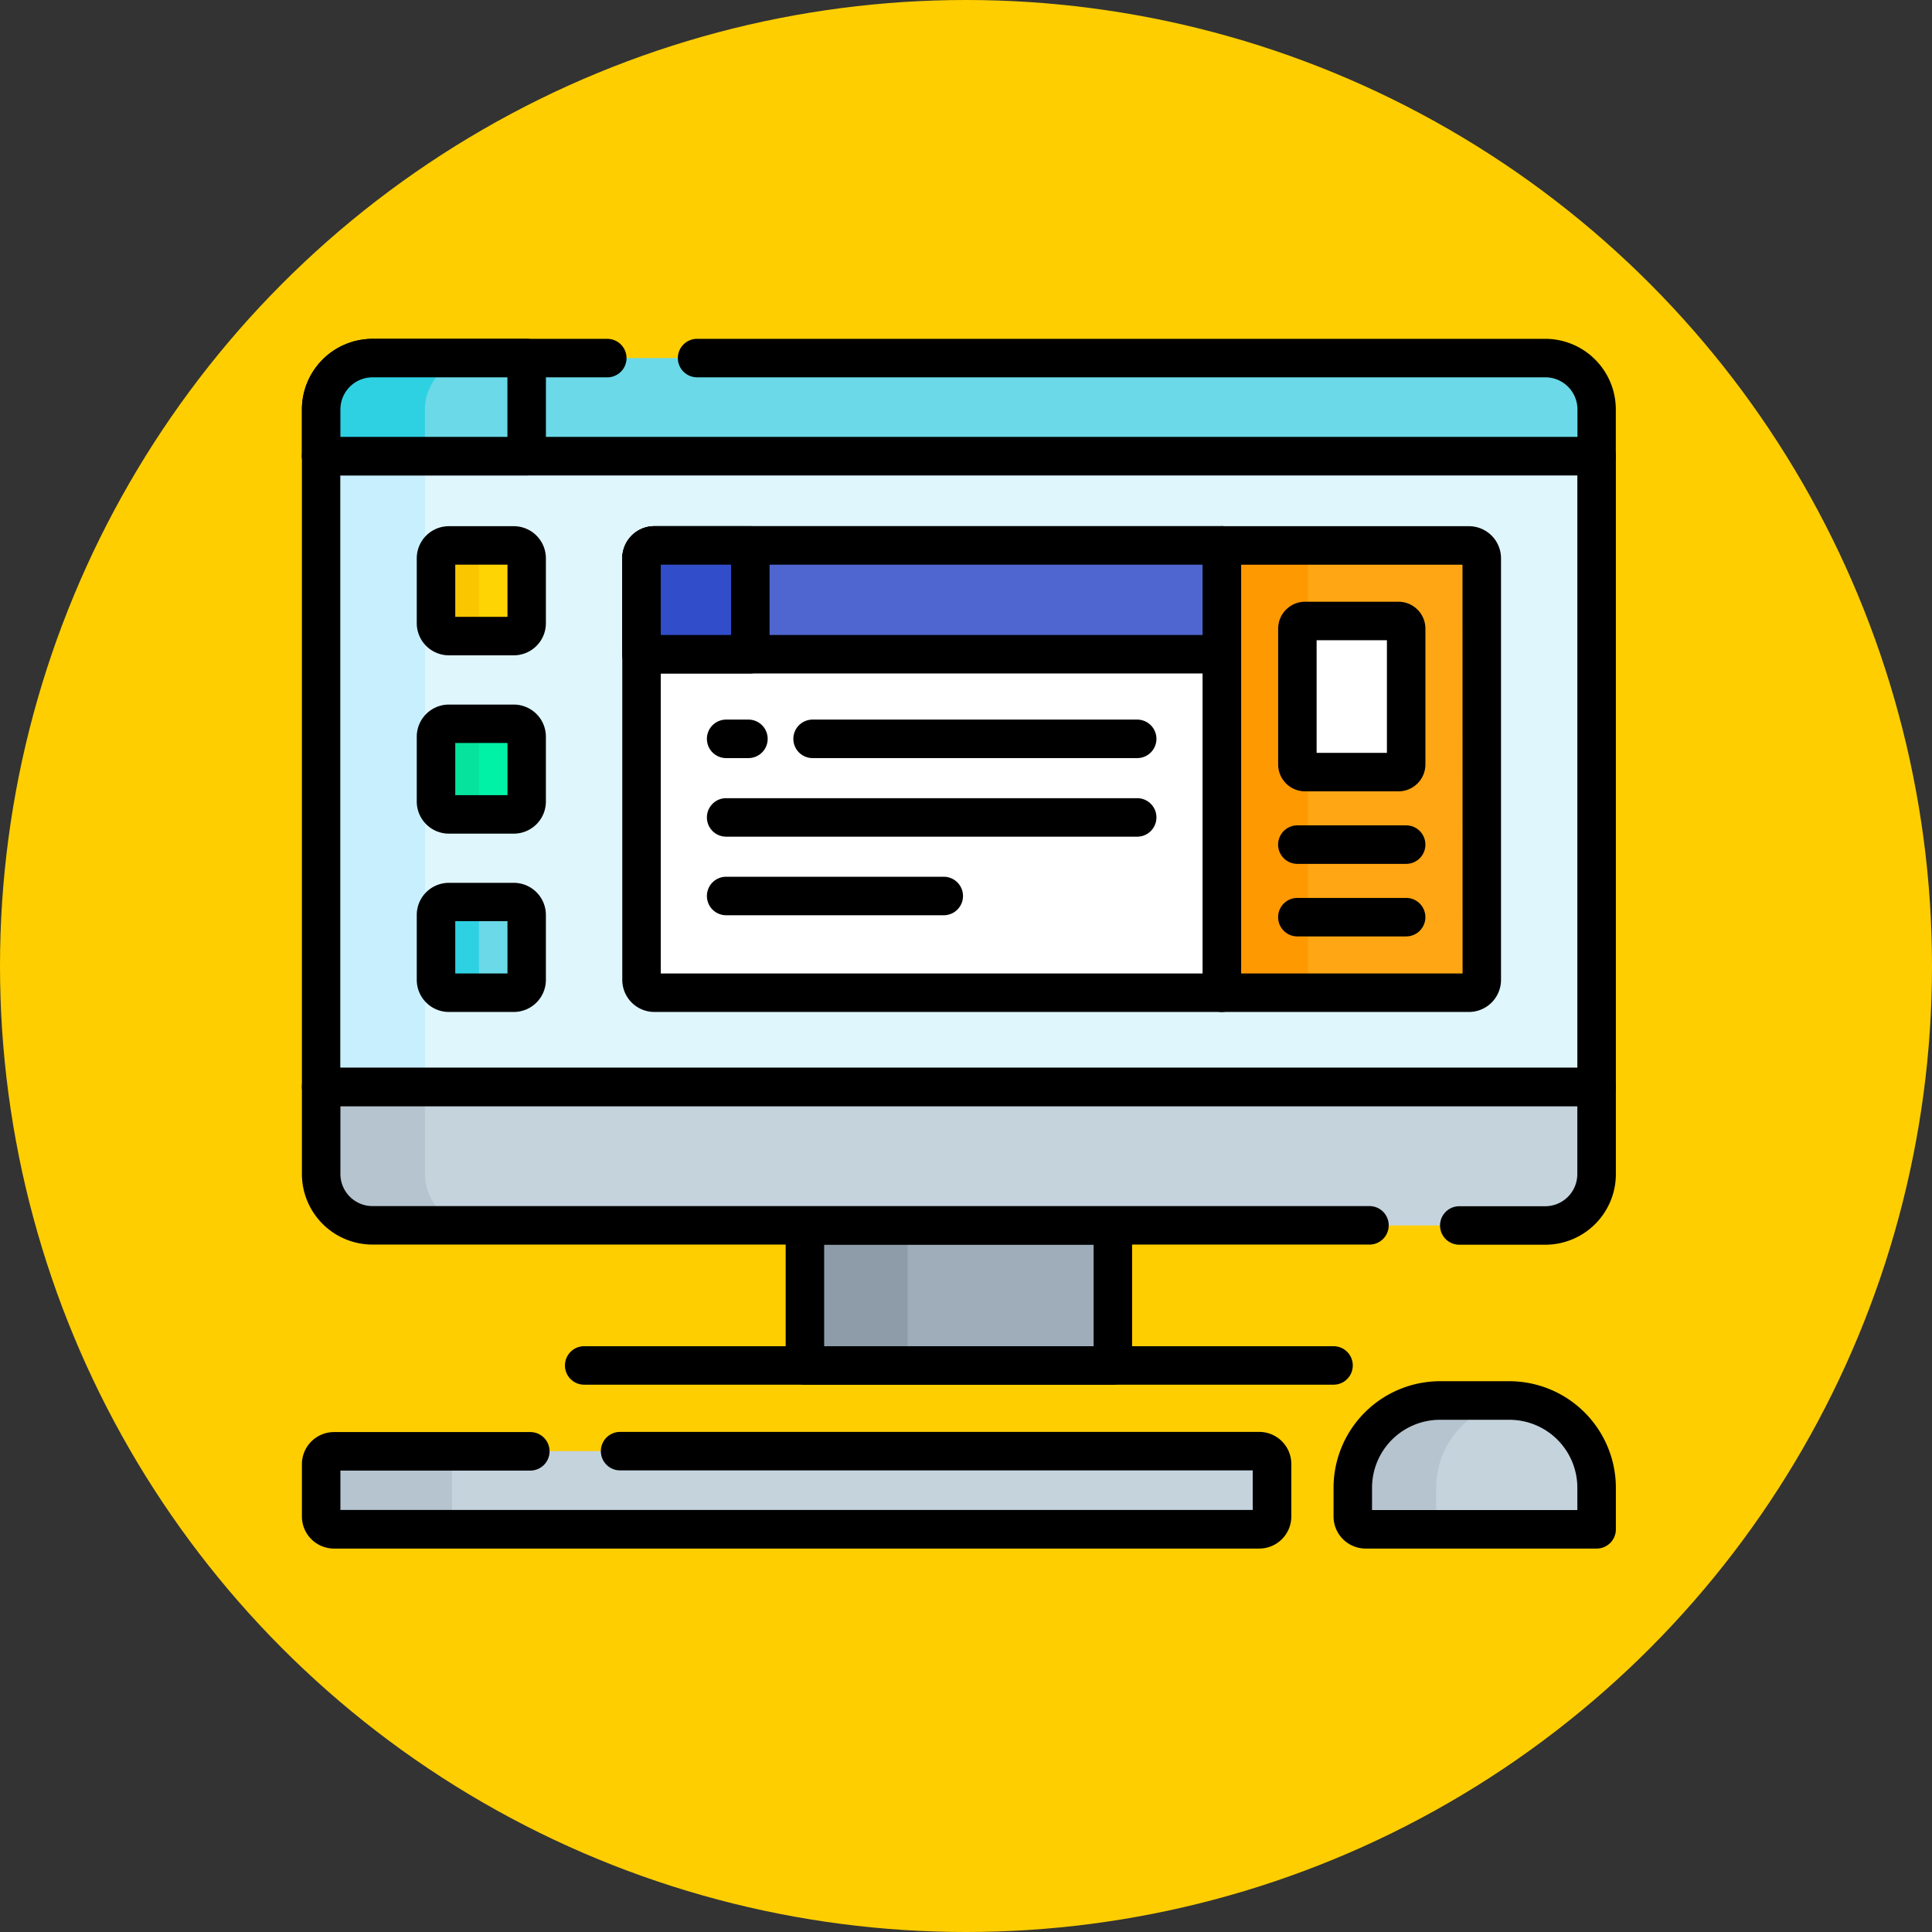 <svg xmlns="http://www.w3.org/2000/svg" width="67" height="67" viewBox="0 0 67 67">
  <rect x="0" y="0" width="67" height="67" fill="#333333" stroke="none"/>
  <g id="Grupo_1073760" data-name="Grupo 1073760" transform="translate(-633 -11448)">
    <g id="Grupo_1073643" data-name="Grupo 1073643" transform="translate(434.5 9387)">
      <g id="Grupo_1073043" data-name="Grupo 1073043" transform="translate(-19.5 -883)">
        <circle id="Elipse_9669" data-name="Elipse 9669" cx="33.5" cy="33.5" r="33.5" transform="translate(218 2944)" fill="#ffce00"/>
      </g>
    </g>
    <g id="escritorio" transform="translate(643.47 11439.451)">
      <g id="Grupo_1073759" data-name="Grupo 1073759" transform="translate(0 20.299)">
        <rect id="Rectángulo_382969" data-name="Rectángulo 382969" width="10.679" height="4.855" transform="translate(17.443 30.748)" fill="#9facba"/>
        <rect id="Rectángulo_382970" data-name="Rectángulo 382970" width="3.56" height="4.855" transform="translate(17.443 30.748)" fill="#8d9ca8"/>
        <path id="Rectángulo_382971" data-name="Rectángulo 382971" d="M-6.833-7.5H3.847a.667.667,0,0,1,.667.667v4.855a.667.667,0,0,1-.667.667H-6.833A.667.667,0,0,1-7.5-1.978V-6.833A.667.667,0,0,1-6.833-7.5ZM3.179-6.165H-6.165v3.52H3.179Z" transform="translate(24.276 37.58)"/>
        <path id="Trazado_824634" data-name="Trazado 824634" d="M7.5,314.825a1.78,1.78,0,0,0,1.78,1.78H49.951a1.78,1.78,0,0,0,1.78-1.78V311.8H7.5Z" transform="translate(-6.833 -285.857)" fill="#c5d3dd"/>
        <path id="Trazado_824635" data-name="Trazado 824635" d="M11.1,314.825V311.8H7.5v3.026a1.78,1.78,0,0,0,1.78,1.78h3.6A1.78,1.78,0,0,1,11.1,314.825Z" transform="translate(-6.833 -285.857)" fill="#b6c4cf"/>
        <path id="Trazado_824636" data-name="Trazado 824636" d="M43.118,310.44H40.137a.667.667,0,0,1,0-1.335h2.981a1.114,1.114,0,0,0,1.112-1.112v-2.358H1.335v2.358A1.114,1.114,0,0,0,2.447,309.1H37.022a.667.667,0,0,1,0,1.335H2.447A2.45,2.45,0,0,1,0,307.992v-3.026a.667.667,0,0,1,.667-.668H44.9a.667.667,0,0,1,.667.668v3.026A2.45,2.45,0,0,1,43.118,310.44Z" transform="translate(0 -279.024)"/>
        <path id="Línea_256" data-name="Línea 256" d="M19.154-6.165H-6.833A.667.667,0,0,1-7.5-6.833.667.667,0,0,1-6.833-7.5H19.154a.667.667,0,0,1,.667.667A.667.667,0,0,1,19.154-6.165Z" transform="translate(16.622 42.435)"/>
        <rect id="Rectángulo_382972" data-name="Rectángulo 382972" width="44.231" height="21.873" transform="translate(0.667 4.069)" fill="#dff6fd"/>
        <rect id="Rectángulo_382973" data-name="Rectángulo 382973" width="3.604" height="21.873" transform="translate(0.667 4.069)" fill="#c8effe"/>
        <path id="Rectángulo_382974" data-name="Rectángulo 382974" d="M-6.833-7.5H37.4a.667.667,0,0,1,.667.667V15.041a.667.667,0,0,1-.667.667H-6.833a.667.667,0,0,1-.667-.667V-6.833A.667.667,0,0,1-6.833-7.5ZM36.731-6.165h-42.9V14.373h42.9Z" transform="translate(7.5 10.901)"/>
        <path id="Trazado_824637" data-name="Trazado 824637" d="M49.951,27.8H9.28a1.78,1.78,0,0,0-1.78,1.78V31.2H51.731V29.579A1.78,1.78,0,0,0,49.951,27.8Z" transform="translate(-6.833 -27.132)" fill="#6bd9e7"/>
        <path id="Trazado_824638" data-name="Trazado 824638" d="M44.9,25.035H.667A.667.667,0,0,1,0,24.368V22.746A2.45,2.45,0,0,1,2.447,20.3H10.59a.667.667,0,0,1,0,1.335H2.447a1.114,1.114,0,0,0-1.112,1.112V23.7h42.9v-.954a1.114,1.114,0,0,0-1.112-1.112H13.705a.667.667,0,0,1,0-1.335H43.118a2.45,2.45,0,0,1,2.447,2.447v1.622A.667.667,0,0,1,44.9,25.035Z" transform="translate(0 -20.299)"/>
        <path id="Trazado_824639" data-name="Trazado 824639" d="M9.28,27.8a1.78,1.78,0,0,0-1.78,1.78V31.2h7.127V27.8Z" transform="translate(-6.833 -27.132)" fill="#6bd9e7"/>
        <path id="Trazado_824640" data-name="Trazado 824640" d="M12.884,27.8H9.28a1.78,1.78,0,0,0-1.78,1.78V31.2h3.6V29.579A1.78,1.78,0,0,1,12.884,27.8Z" transform="translate(-6.833 -27.132)" fill="#2ed1e2"/>
        <path id="Trazado_824641" data-name="Trazado 824641" d="M2.447,20.3H7.795a.667.667,0,0,1,.667.667v3.4a.667.667,0,0,1-.667.667H.667A.667.667,0,0,1,0,24.368V22.746A2.45,2.45,0,0,1,2.447,20.3Zm4.68,1.335H2.447a1.114,1.114,0,0,0-1.112,1.112V23.7H7.127Z" transform="translate(0 -20.299)"/>
        <g id="Grupo_1073758" data-name="Grupo 1073758" transform="translate(3.983 6.497)">
          <path id="Trazado_824642" data-name="Trazado 824642" d="M358.462,100.8v15.512h8.569a.445.445,0,0,0,.445-.445V101.244a.445.445,0,0,0-.445-.445Z" transform="translate(-330.543 -100.132)" fill="#fea613"/>
          <rect id="Rectángulo_382975" data-name="Rectángulo 382975" width="2.985" height="15.512" transform="translate(27.919 0.667)" fill="#fe9901"/>
          <path id="Trazado_824643" data-name="Trazado 824643" d="M351.63,93.3H360.2a1.114,1.114,0,0,1,1.112,1.112v14.622a1.114,1.114,0,0,1-1.112,1.112H351.63a.668.668,0,0,1-.668-.667V93.966A.668.668,0,0,1,351.63,93.3Zm8.346,1.335H352.3v14.177h7.679Z" transform="translate(-323.711 -93.299)"/>
          <path id="Trazado_824644" data-name="Trazado 824644" d="M387.905,135.216v-4.707a.267.267,0,0,1,.267-.267h3.239a.267.267,0,0,1,.267.267v4.707a.267.267,0,0,1-.267.267h-3.239A.267.267,0,0,1,387.905,135.216Z" transform="translate(-357.366 -126.954)" fill="#fff"/>
          <path id="Trazado_824644_-_Contorno" data-name="Trazado 824644 - Contorno" d="M384.579,129.318h-3.239a.935.935,0,0,1-.934-.934v-4.707a.935.935,0,0,1,.934-.934h3.239a.935.935,0,0,1,.934.934v4.707A.935.935,0,0,1,384.579,129.318Zm-2.839-1.335h2.438v-3.906H381.74Z" transform="translate(-350.534 -120.122)"/>
          <g id="Grupo_1073756" data-name="Grupo 1073756" transform="translate(0.667 0.667)">
            <path id="Trazado_824645" data-name="Trazado 824645" d="M54.953,103.943H52.7a.445.445,0,0,1-.445-.445v-2.254a.445.445,0,0,1,.445-.445h2.254a.445.445,0,0,1,.445.445V103.5A.445.445,0,0,1,54.953,103.943Z" transform="translate(-52.254 -100.799)" fill="#fed402"/>
            <path id="Trazado_824646" data-name="Trazado 824646" d="M53.744,103.5v-2.254a.445.445,0,0,1,.445-.445H52.7a.445.445,0,0,0-.445.445V103.5a.445.445,0,0,0,.445.445h1.49A.445.445,0,0,1,53.744,103.5Z" transform="translate(-52.254 -100.799)" fill="#fac600"/>
            <path id="Trazado_824647" data-name="Trazado 824647" d="M54.953,173.429H52.7a.445.445,0,0,1-.445-.445V170.73a.445.445,0,0,1,.445-.445h2.254a.445.445,0,0,1,.445.445v2.254A.445.445,0,0,1,54.953,173.429Z" transform="translate(-52.254 -164.101)" fill="#00f2a6"/>
            <path id="Trazado_824648" data-name="Trazado 824648" d="M53.744,172.983v-2.254a.445.445,0,0,1,.445-.445H52.7a.445.445,0,0,0-.445.445v2.254a.445.445,0,0,0,.445.445h1.49A.445.445,0,0,1,53.744,172.983Z" transform="translate(-52.254 -164.1)" fill="#05e39c"/>
            <path id="Trazado_824649" data-name="Trazado 824649" d="M54.953,242.914H52.7a.445.445,0,0,1-.445-.445v-2.254a.445.445,0,0,1,.445-.445h2.254a.445.445,0,0,1,.445.445v2.254A.445.445,0,0,1,54.953,242.914Z" transform="translate(-52.254 -227.402)" fill="#6bd9e7"/>
            <path id="Trazado_824650" data-name="Trazado 824650" d="M53.744,242.469v-2.254a.445.445,0,0,1,.445-.445H52.7a.445.445,0,0,0-.445.445v2.254a.445.445,0,0,0,.445.445h1.49A.445.445,0,0,1,53.744,242.469Z" transform="translate(-52.254 -227.402)" fill="#2ed1e2"/>
          </g>
          <g id="Grupo_1073757" data-name="Grupo 1073757">
            <path id="Trazado_824651" data-name="Trazado 824651" d="M48.121,97.778H45.866a1.114,1.114,0,0,1-1.112-1.112V94.411A1.114,1.114,0,0,1,45.866,93.3h2.254a1.114,1.114,0,0,1,1.112,1.112v2.254A1.114,1.114,0,0,1,48.121,97.778Zm-2.032-1.335H47.9V94.634H46.089Z" transform="translate(-44.754 -93.299)"/>
            <path id="Trazado_824652" data-name="Trazado 824652" d="M48.121,167.264H45.866a1.114,1.114,0,0,1-1.112-1.112V163.9a1.114,1.114,0,0,1,1.112-1.112h2.254a1.114,1.114,0,0,1,1.112,1.112v2.254A1.114,1.114,0,0,1,48.121,167.264Zm-2.032-1.335H47.9V164.12H46.089Z" transform="translate(-44.754 -156.601)"/>
            <path id="Trazado_824653" data-name="Trazado 824653" d="M48.121,236.749H45.866a1.114,1.114,0,0,1-1.112-1.112v-2.254a1.114,1.114,0,0,1,1.112-1.112h2.254a1.114,1.114,0,0,1,1.112,1.112v2.254A1.114,1.114,0,0,1,48.121,236.749Zm-2.032-1.335H47.9V233.6H46.089Z" transform="translate(-44.754 -219.902)"/>
          </g>
          <path id="Trazado_824654" data-name="Trazado 824654" d="M152.463,116.311H132.784a.445.445,0,0,1-.445-.445V101.244a.445.445,0,0,1,.445-.445h19.679Z" transform="translate(-124.544 -100.132)" fill="#fff"/>
          <path id="Trazado_824655" data-name="Trazado 824655" d="M145.63,110.146H125.951a1.114,1.114,0,0,1-1.112-1.112V94.411a1.114,1.114,0,0,1,1.112-1.112H145.63a.667.667,0,0,1,.667.667v15.512A.667.667,0,0,1,145.63,110.146Zm-19.456-1.335h18.789V94.634H126.174Z" transform="translate(-117.712 -93.299)"/>
          <path id="Línea_257" data-name="Línea 257" d="M4.424-6.165H-6.833A.667.667,0,0,1-7.5-6.833.667.667,0,0,1-6.833-7.5H4.424a.667.667,0,0,1,.667.667A.667.667,0,0,1,4.424-6.165Z" transform="translate(20.56 14.208)"/>
          <path id="Línea_258" data-name="Línea 258" d="M-6.06-6.165h-.773A.667.667,0,0,1-7.5-6.833.667.667,0,0,1-6.833-7.5h.773a.667.667,0,0,1,.667.667A.667.667,0,0,1-6.06-6.165Z" transform="translate(17.562 14.208)"/>
          <path id="Línea_259" data-name="Línea 259" d="M7.422-6.165H-6.833A.667.667,0,0,1-7.5-6.833.667.667,0,0,1-6.833-7.5H7.422a.667.667,0,0,1,.667.667A.667.667,0,0,1,7.422-6.165Z" transform="translate(17.562 16.933)"/>
          <path id="Línea_260" data-name="Línea 260" d="M.714-6.165H-6.833A.667.667,0,0,1-7.5-6.833.667.667,0,0,1-6.833-7.5H.714a.667.667,0,0,1,.667.667A.667.667,0,0,1,.714-6.165Z" transform="translate(17.562 19.658)"/>
          <path id="Trazado_824656" data-name="Trazado 824656" d="M152.463,104.572H132.339v-3.328a.445.445,0,0,1,.445-.445h19.679Z" transform="translate(-124.544 -100.132)" fill="#4f66d0"/>
          <path id="Trazado_824657" data-name="Trazado 824657" d="M145.63,98.407H125.506a.667.667,0,0,1-.667-.667V94.411a1.114,1.114,0,0,1,1.112-1.112H145.63a.667.667,0,0,1,.667.667V97.74A.667.667,0,0,1,145.63,98.407Zm-19.456-1.335h18.789V94.634H126.174Z" transform="translate(-117.712 -93.299)"/>
          <path id="Trazado_824658" data-name="Trazado 824658" d="M136.112,104.572h-3.773v-3.328a.445.445,0,0,1,.445-.445h3.328Z" transform="translate(-124.544 -100.132)" fill="#314dc9"/>
          <path id="Trazado_824659" data-name="Trazado 824659" d="M129.28,98.407h-3.773a.667.667,0,0,1-.667-.667V94.411a1.114,1.114,0,0,1,1.112-1.112h3.328a.667.667,0,0,1,.667.667V97.74A.667.667,0,0,1,129.28,98.407Zm-3.106-1.335h2.438V94.634h-2.438Z" transform="translate(-117.712 -93.299)"/>
          <path id="Línea_261" data-name="Línea 261" d="M-3.059-6.165H-6.833A.667.667,0,0,1-7.5-6.833.667.667,0,0,1-6.833-7.5h3.773a.667.667,0,0,1,.667.667A.667.667,0,0,1-3.059-6.165Z" transform="translate(37.371 20.392)"/>
          <path id="Línea_262" data-name="Línea 262" d="M-3.059-6.165H-6.833A.667.667,0,0,1-7.5-6.833.667.667,0,0,1-6.833-7.5h3.773a.667.667,0,0,1,.667.667A.667.667,0,0,1-3.059-6.165Z" transform="translate(37.371 17.876)"/>
        </g>
      </g>
      <path id="Trazado_824660" data-name="Trazado 824660" d="M40.028,456.5H7.945a.445.445,0,0,1-.445-.445v-1.816a.445.445,0,0,1,.445-.445H40.028a.445.445,0,0,1,.445.445v1.816A.445.445,0,0,1,40.028,456.5Z" transform="translate(-6.833 -394.921)" fill="#c5d3dd"/>
      <path id="Trazado_824661" data-name="Trazado 824661" d="M12.039,456.06v-1.816a.445.445,0,0,1,.445-.445H7.945a.445.445,0,0,0-.445.445v1.816a.445.445,0,0,0,.445.445h4.539A.445.445,0,0,1,12.039,456.06Z" transform="translate(-6.833 -394.921)" fill="#b6c4cf"/>
      <path id="Trazado_824662" data-name="Trazado 824662" d="M33.2,450.34H1.112A1.114,1.114,0,0,1,0,449.227v-1.816A1.114,1.114,0,0,1,1.112,446.3H7.921a.667.667,0,0,1,0,1.335H1.335V449H32.973v-1.371H11.035a.667.667,0,0,1,0-1.335H33.2a1.114,1.114,0,0,1,1.112,1.112v1.816A1.114,1.114,0,0,1,33.2,450.34Z" transform="translate(0 -388.088)"/>
      <path id="Trazado_824663" data-name="Trazado 824663" d="M417.955,438.489h-8.01a.445.445,0,0,1-.445-.445v-1a3.023,3.023,0,0,1,3.023-3.023h2.408a3.023,3.023,0,0,1,3.023,3.023v1.442Z" transform="translate(-373.056 -376.904)" fill="#c5d3dd"/>
      <path id="Trazado_824664" data-name="Trazado 824664" d="M412.391,438.044v-1a3.023,3.023,0,0,1,2.781-3.013c-.08-.006-.161-.011-.242-.011h-2.408a3.023,3.023,0,0,0-3.023,3.023v1a.445.445,0,0,0,.445.445h2.892A.445.445,0,0,1,412.391,438.044Z" transform="translate(-373.055 -376.904)" fill="#b6c4cf"/>
      <path id="Trazado_824665" data-name="Trazado 824665" d="M411.122,432.324h-8.01A1.114,1.114,0,0,1,402,431.211v-1a3.7,3.7,0,0,1,3.691-3.691H408.1a3.7,3.7,0,0,1,3.691,3.691v1.442A.667.667,0,0,1,411.122,432.324Zm-7.787-1.335h7.12v-.775a2.358,2.358,0,0,0-2.356-2.356h-2.408a2.358,2.358,0,0,0-2.356,2.356Z" transform="translate(-366.224 -370.072)"/>
    </g>
  </g>
</svg>
